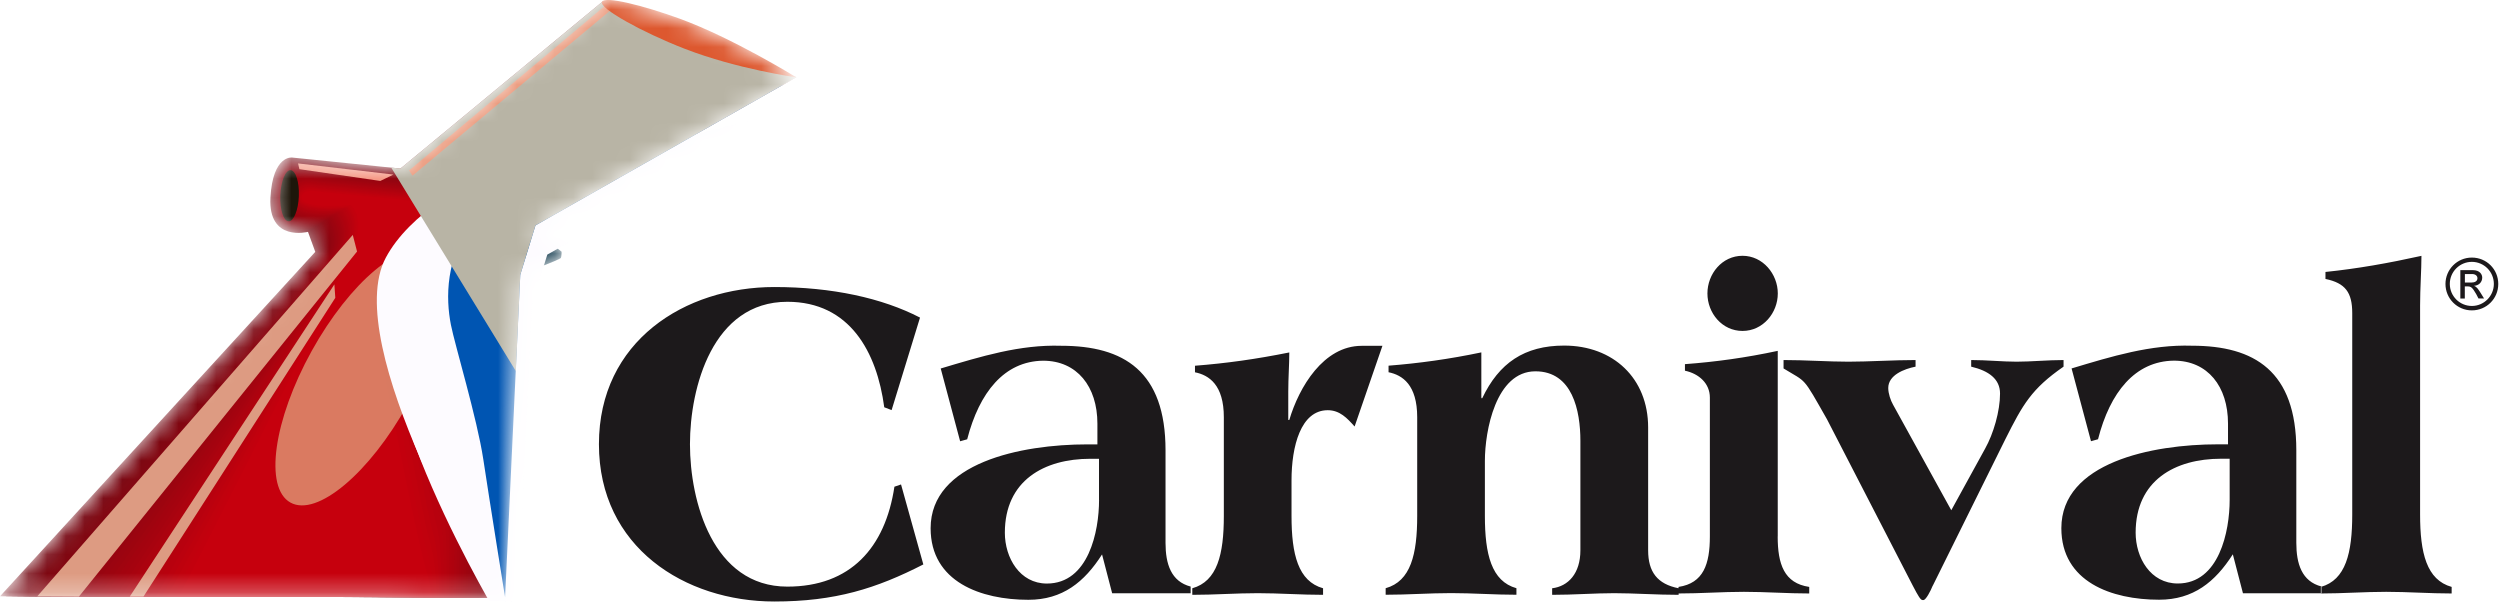 <svg width="133" height="32" viewBox="0 0 133 32" fill="none" xmlns="http://www.w3.org/2000/svg">
<g clip-path="url(#clip0_31013_205041)">
<path d="M47.433 21.817L47.042 21.667C46.651 18.737 45.214 16.055 41.887 16.055C37.914 16.055 36.706 20.608 36.706 23.632C36.706 26.656 37.914 31.208 41.887 31.208C45.24 31.208 47.094 29.142 47.583 25.893L47.935 25.773L49.121 30.028C46.625 31.306 44.432 32 41.193 32C36.441 32 31.863 29.116 31.863 23.632C31.863 18.147 36.438 15.27 41.193 15.27C44.256 15.27 46.941 15.857 48.945 16.896L47.433 21.82M58.467 26.6V24.407H58.007C55.544 24.407 53.458 25.567 53.458 28.34C53.458 29.677 54.253 31.045 55.694 31.045C57.913 31.045 58.47 28.262 58.47 26.6M58.63 29.494C57.691 30.964 56.531 31.909 54.71 31.909C52.197 31.909 49.509 30.964 49.509 28.102C49.509 24.619 54.319 23.641 57.841 23.641H58.382V22.537C58.382 20.559 57.294 19.19 55.495 19.19C53.429 19.213 52.099 20.875 51.454 23.371L51.079 23.475L50.046 19.604C52.194 18.962 54.26 18.323 56.456 18.395C59.787 18.395 62.006 19.747 62.006 23.957V28.885C62.006 29.999 62.299 30.934 63.342 31.205V31.563H59.167L58.627 29.488L58.63 29.494ZM72.065 22.69L73.545 18.398H72.44C70.413 18.398 69.11 20.591 68.591 22.341H68.536V20.832C68.536 20.099 68.591 19.386 68.591 18.75C66.809 19.109 65.212 19.33 63.573 19.457V19.806C64.319 19.956 65.108 20.474 65.108 22.198V27.451C65.108 29.494 64.759 30.924 63.43 31.296V31.645C64.59 31.645 65.776 31.557 66.913 31.557C68.05 31.557 69.233 31.645 70.387 31.645V31.296C69.061 30.924 68.709 29.491 68.709 27.451V25.551C68.709 23.746 69.201 21.823 70.635 21.823C71.277 21.823 71.668 22.244 72.065 22.69ZM78.807 21.139V18.747C77.097 19.105 75.49 19.327 73.871 19.454V19.803C74.61 19.953 75.395 20.471 75.395 22.195V27.448C75.395 29.491 75.053 30.921 73.717 31.293V31.641C74.877 31.641 76.064 31.553 77.201 31.553C78.338 31.553 79.524 31.641 80.674 31.641V31.293C79.345 30.921 78.996 29.488 78.996 27.448V24.515C78.996 22.941 79.57 19.754 81.685 19.754C83.656 19.754 84.077 21.852 84.077 23.449V29.276C84.077 30.507 83.431 31.192 82.574 31.296V31.645C83.702 31.645 84.865 31.557 85.875 31.557C86.885 31.557 88.173 31.645 89.303 31.645V31.296C88.173 31.074 87.681 30.429 87.681 29.276V22.742C87.681 20.125 85.826 18.385 83.213 18.385C81.098 18.385 79.746 19.314 78.856 21.184H78.811V21.136M94.576 28.536V18.666C92.875 19.03 91.268 19.252 89.639 19.373V19.721C90.385 19.881 90.965 20.396 90.965 21.152V28.536C90.965 30.015 90.623 31.026 89.297 31.224V31.573C90.457 31.573 91.633 31.485 92.777 31.485C93.921 31.485 95.091 31.573 96.251 31.573V31.224C94.915 31.026 94.573 30.015 94.573 28.536M92.702 13.608C91.614 13.608 90.835 14.569 90.835 15.612C90.835 16.655 91.614 17.606 92.702 17.606C93.791 17.606 94.579 16.645 94.579 15.612C94.579 14.579 93.784 13.608 92.702 13.608ZM102.824 31.159L106.695 23.345C107.611 21.527 108.07 20.689 109.781 19.506V19.154C108.963 19.154 108.024 19.242 107.285 19.242C106.545 19.242 105.688 19.154 104.867 19.154V19.506C105.805 19.728 106.402 20.164 106.402 20.937C106.402 21.875 106.053 23.074 105.607 23.869L103.808 27.145L100.709 21.527C100.582 21.305 100.455 20.937 100.455 20.643C100.455 19.953 101.299 19.627 101.908 19.506V19.154C100.754 19.154 99.395 19.242 98.337 19.242C97.277 19.242 96.062 19.154 94.885 19.154V19.601C96.14 20.373 95.87 19.975 97.199 22.312L101.761 31.159C102.055 31.723 102.175 31.922 102.279 31.922H102.328C102.455 31.922 102.703 31.452 102.82 31.159M118.618 26.597V24.404H118.165C115.702 24.404 113.616 25.564 113.616 28.337C113.616 29.673 114.405 31.042 115.858 31.042C118.061 31.042 118.618 28.259 118.618 26.597ZM118.785 29.491C117.846 30.96 116.686 31.905 114.864 31.905C112.342 31.905 109.664 30.96 109.664 28.099C109.664 24.616 114.467 23.638 117.989 23.638H118.53V22.534C118.53 20.555 117.448 19.187 115.653 19.187C113.584 19.21 112.251 20.872 111.615 23.368L111.241 23.472L110.208 19.601C112.345 18.959 114.421 18.32 116.614 18.392C119.938 18.392 122.164 19.744 122.164 23.954V28.881C122.164 29.996 122.457 30.931 123.5 31.201V31.56H119.325L118.785 29.484V29.491ZM125.139 16.661V27.369C125.139 29.419 124.797 30.85 123.47 31.224V31.573C124.624 31.573 125.807 31.485 126.944 31.485C128.081 31.485 129.268 31.573 130.428 31.573V31.224C129.092 30.85 128.749 29.419 128.749 27.369V16.251C128.749 15.335 128.821 14.367 128.821 13.611C127.071 13.999 125.393 14.296 123.715 14.468V14.84C124.774 15.061 125.139 15.557 125.139 16.661ZM132.673 15.104C132.673 14.452 132.145 13.931 131.503 13.931C130.861 13.931 130.33 14.452 130.33 15.104C130.33 15.755 130.858 16.277 131.503 16.277C132.148 16.277 132.673 15.749 132.673 15.104ZM130.89 15.879V14.371H131.552C131.93 14.371 132.054 14.602 132.054 14.768C132.054 15.006 131.881 15.188 131.624 15.205V15.211C131.757 15.254 131.845 15.384 131.969 15.583L132.152 15.879H131.855L131.731 15.641C131.532 15.303 131.467 15.237 131.278 15.237H131.128V15.883H130.89M131.128 15.032H131.477C131.666 15.032 131.8 14.957 131.8 14.801C131.8 14.67 131.682 14.579 131.519 14.579H131.132V15.032M131.503 16.512C130.724 16.512 130.099 15.883 130.099 15.107C130.099 14.332 130.724 13.703 131.503 13.703C132.282 13.703 132.908 14.322 132.908 15.107C132.908 15.892 132.279 16.512 131.503 16.512Z" fill="#1C191B"/>
<mask id="mask0_31013_205041" style="mask-type:luminance" maskUnits="userSpaceOnUse" x="0" y="-1" width="43" height="33">
<path d="M28.487 11.992L42.353 4.116H42.369C42.369 4.116 42.366 4.116 42.359 4.109L42.369 4.103L42.317 4.083C41.887 3.819 38.791 1.949 36.145 0.987C34.278 0.31 32.176 -0.231 32.023 0.098C32.023 0.101 32.023 0.107 32.02 0.114L21.302 8.968L15.544 8.381C15.544 8.381 14.514 8.225 14.387 10.509C14.253 12.898 16.384 12.334 16.384 12.334L16.772 13.399L0 31.723L26.871 31.778L27.679 14.618L27.686 14.595C28.292 14.371 29.813 13.804 29.843 13.716C29.879 13.608 29.879 13.393 29.879 13.393L28.412 12.226L28.484 11.992H28.487Z" fill="white"/>
</mask>
<g mask="url(#mask0_31013_205041)">
<path d="M27.943 11.852L29.879 13.393C29.879 13.393 29.879 13.608 29.843 13.716C29.807 13.823 27.441 14.684 27.441 14.684L27.943 11.852Z" fill="#022C41"/>
<path d="M42.369 4.106L28.487 11.992L27.679 14.618L26.871 31.778L0 31.723L16.772 13.399L16.384 12.334C16.384 12.334 14.257 12.894 14.387 10.509C14.514 8.228 15.544 8.381 15.544 8.381L21.302 8.968L32.049 0.088L42.369 4.106Z" fill="#720812"/>
<path d="M41.681 4.399C41.659 4.454 28.197 12.073 28.217 12.187C28.236 12.285 27.497 15.055 27.516 15.114C27.526 15.149 26.747 31.778 26.747 31.778L0.31 31.723C0.31 31.723 16.779 13.53 16.837 13.396C16.863 13.338 16.459 12.285 16.459 12.285C16.459 12.285 14.315 12.836 14.442 10.506C14.566 8.28 15.596 8.44 15.596 8.44L21.305 9.02L31.87 0.45C31.87 0.45 41.708 4.34 41.681 4.399Z" fill="#750812"/>
<path d="M40.994 4.696C40.945 4.806 27.904 12.155 27.946 12.383C27.982 12.582 27.317 15.492 27.35 15.609C27.369 15.677 26.62 31.775 26.62 31.775L0.613 31.723C0.613 31.723 16.776 13.663 16.896 13.396C16.948 13.282 16.528 12.239 16.528 12.239C16.528 12.239 14.367 12.784 14.491 10.506C14.612 8.339 15.638 8.498 15.638 8.498L21.299 9.075L31.69 0.811C31.69 0.811 41.046 4.578 40.994 4.692V4.696Z" fill="#770712"/>
<path d="M40.306 4.989C40.235 5.155 27.614 12.236 27.679 12.578C27.734 12.875 27.138 15.928 27.187 16.107C27.216 16.212 26.496 31.778 26.496 31.778L0.922 31.726C0.922 31.726 16.782 13.8 16.965 13.396C17.043 13.223 16.606 12.194 16.606 12.194C16.606 12.194 14.429 12.728 14.55 10.506C14.667 8.394 15.694 8.56 15.694 8.56L21.305 9.131L31.511 1.173C31.511 1.173 40.385 4.813 40.306 4.989Z" fill="#7A0712"/>
<path d="M39.619 5.285C39.521 5.507 27.321 12.318 27.409 12.774C27.483 13.171 26.956 16.365 27.024 16.603C27.063 16.743 26.372 31.775 26.372 31.775L1.229 31.723C1.229 31.723 16.782 13.927 17.026 13.393C17.131 13.165 16.681 12.148 16.681 12.148C16.681 12.148 14.488 12.673 14.605 10.506C14.719 8.45 15.746 8.619 15.746 8.619L21.312 9.183L31.335 1.538C31.335 1.538 39.726 5.054 39.622 5.289L39.619 5.285Z" fill="#7D0711"/>
<path d="M38.931 5.582C38.811 5.859 27.031 12.402 27.138 12.973C27.233 13.468 26.773 16.805 26.858 17.101C26.907 17.277 26.245 31.775 26.245 31.775L1.535 31.723C1.535 31.723 16.782 14.061 17.088 13.39C17.219 13.103 16.753 12.099 16.753 12.099C16.753 12.099 14.543 12.614 14.657 10.499C14.765 8.502 15.795 8.671 15.795 8.671L21.312 9.228L31.156 1.893C31.156 1.893 39.065 5.282 38.938 5.575L38.931 5.582Z" fill="#800711"/>
<path d="M38.247 5.875C38.1 6.208 26.744 12.48 26.871 13.168C26.982 13.764 26.594 17.241 26.695 17.6C26.754 17.808 26.121 31.778 26.121 31.778L1.844 31.729C1.844 31.729 16.789 14.201 17.154 13.393C17.31 13.047 16.828 12.057 16.828 12.057C16.828 12.057 14.605 12.562 14.716 10.506C14.82 8.564 15.847 8.74 15.847 8.74L21.315 9.29L30.977 2.265C30.977 2.265 38.403 5.53 38.25 5.882L38.247 5.875Z" fill="#820611"/>
<path d="M37.559 6.172C37.39 6.56 26.451 12.565 26.6 13.364C26.731 14.058 26.415 17.678 26.532 18.095C26.6 18.34 25.998 31.775 25.998 31.775L2.151 31.726C2.151 31.726 16.789 14.328 17.215 13.39C17.398 12.989 16.899 12.008 16.899 12.008C16.899 12.008 14.661 12.503 14.768 10.503C14.869 8.619 15.896 8.795 15.896 8.795L21.315 9.343L30.794 2.623C30.794 2.623 37.739 5.761 37.559 6.172Z" fill="#850611"/>
<path d="M36.872 6.465C36.676 6.908 26.16 12.643 26.33 13.559C26.48 14.354 26.232 18.115 26.366 18.591C26.444 18.871 25.87 31.775 25.87 31.775L2.457 31.726C2.457 31.726 16.792 14.462 17.277 13.386C17.486 12.927 16.971 11.963 16.971 11.963C16.971 11.963 14.716 12.448 14.82 10.499C14.918 8.671 15.945 8.854 15.945 8.854L21.315 9.395L30.615 2.985C30.615 2.985 37.08 5.999 36.872 6.465Z" fill="#880611"/>
<path d="M36.184 6.762C35.966 7.26 25.87 12.728 26.063 13.755C26.229 14.648 26.053 18.551 26.203 19.089C26.291 19.402 25.747 31.775 25.747 31.775L2.763 31.729C2.763 31.729 16.792 14.595 17.339 13.39C17.574 12.875 17.043 11.92 17.043 11.92C17.043 11.92 14.771 12.396 14.873 10.506C14.967 8.736 15.99 8.919 15.99 8.919L21.315 9.453L30.433 3.353C30.433 3.353 36.416 6.24 36.184 6.768V6.762Z" fill="#8A0611"/>
<path d="M35.496 7.058C35.252 7.612 25.577 12.81 25.792 13.953C25.978 14.944 25.87 18.991 26.04 19.588C26.138 19.936 25.623 31.775 25.623 31.775L3.073 31.729C3.073 31.729 16.798 14.729 17.408 13.386C17.668 12.813 17.121 11.871 17.121 11.871C17.121 11.871 14.833 12.337 14.931 10.499C15.022 8.785 16.046 8.971 16.046 8.971L21.321 9.499L30.26 3.705C30.26 3.705 35.761 6.465 35.503 7.052L35.496 7.058Z" fill="#8D0510"/>
<path d="M34.809 7.351C34.542 7.961 25.287 12.891 25.522 14.146C25.727 15.237 25.688 19.425 25.874 20.08C25.981 20.464 25.496 31.772 25.496 31.772L3.376 31.726C3.376 31.726 16.795 14.859 17.466 13.383C17.753 12.751 17.189 11.822 17.189 11.822C17.189 11.822 14.886 12.278 14.98 10.499C15.068 8.841 16.091 9.033 16.091 9.033L21.318 9.554L30.074 4.07C30.074 4.07 35.093 6.706 34.809 7.351Z" fill="#900510"/>
<path d="M34.121 7.648C33.828 8.313 24.997 12.973 25.251 14.345C25.473 15.534 25.509 19.868 25.707 20.582C25.825 20.999 25.369 31.775 25.369 31.775L3.682 31.729C3.682 31.729 16.795 14.993 17.528 13.383C17.841 12.696 17.264 11.78 17.264 11.78C17.264 11.78 14.947 12.226 15.035 10.503C15.117 8.903 16.14 9.095 16.14 9.095L21.318 9.61L29.895 4.435C29.895 4.435 34.431 6.947 34.121 7.648Z" fill="#930510"/>
<path d="M33.434 7.941C33.118 8.661 24.704 13.054 24.981 14.537C25.222 15.827 25.326 20.301 25.545 21.074C25.672 21.527 25.245 31.769 25.245 31.769L3.992 31.726C3.992 31.726 16.802 15.123 17.593 13.377C17.932 12.63 17.339 11.728 17.339 11.728C17.339 11.728 15.006 12.168 15.091 10.493C15.169 8.948 16.192 9.147 16.192 9.147L21.325 9.659L29.719 4.79C29.719 4.79 33.773 7.176 33.437 7.938L33.434 7.941Z" fill="#950510"/>
<path d="M32.746 8.238C32.407 9.013 24.414 13.139 24.714 14.736C24.974 16.124 25.147 20.741 25.382 21.576C25.518 22.064 25.121 31.775 25.121 31.775L4.298 31.733C4.298 31.733 16.802 15.264 17.655 13.383C18.02 12.582 17.411 11.689 17.411 11.689C17.411 11.689 15.062 12.119 15.143 10.503C15.218 9.017 16.241 9.215 16.241 9.215L21.325 9.72L29.54 5.162C29.54 5.162 33.111 7.42 32.753 8.241L32.746 8.238Z" fill="#980410"/>
<path d="M32.059 8.531C31.694 9.362 24.121 13.217 24.443 14.931C24.72 16.42 24.965 21.178 25.215 22.071C25.362 22.595 24.994 31.772 24.994 31.772L4.604 31.729C4.604 31.729 16.805 15.39 17.717 13.377C18.108 12.516 17.483 11.636 17.483 11.636C17.483 11.636 15.117 12.057 15.195 10.496C15.267 9.065 16.29 9.271 16.29 9.271L21.325 9.769L29.357 5.52C29.357 5.52 32.45 7.654 32.062 8.534L32.059 8.531Z" fill="#9B0410"/>
<path d="M31.371 8.828C30.98 9.714 23.831 13.302 24.173 15.127C24.469 16.714 24.782 21.615 25.052 22.566C25.209 23.123 24.87 31.769 24.87 31.769L4.911 31.73C4.911 31.73 16.805 15.524 17.779 13.377C18.196 12.458 17.554 11.594 17.554 11.594C17.554 11.594 15.172 12.005 15.247 10.499C15.316 9.127 16.336 9.333 16.336 9.333L21.321 9.825L29.172 5.882C29.172 5.882 31.782 7.889 31.368 8.828H31.371Z" fill="#9D040F"/>
<path d="M30.687 9.124C30.273 10.066 23.544 13.383 23.905 15.325C24.222 17.013 24.606 22.054 24.89 23.068C25.056 23.661 24.746 31.775 24.746 31.775L5.22 31.736C5.22 31.736 16.811 15.664 17.848 13.38C18.291 12.406 17.633 11.552 17.633 11.552C17.633 11.552 15.234 11.953 15.306 10.502C15.371 9.186 16.391 9.395 16.391 9.395L21.331 9.88L29.002 6.247C29.002 6.247 31.13 8.13 30.69 9.127L30.687 9.124Z" fill="#A0040F"/>
<path d="M29.999 9.417C29.562 10.415 23.25 13.465 23.635 15.518C23.971 17.303 24.424 22.488 24.723 23.56C24.899 24.189 24.619 31.769 24.619 31.769L5.523 31.73C5.523 31.73 16.808 15.788 17.906 13.373C18.376 12.341 17.701 11.5 17.701 11.5C17.701 11.5 15.286 11.891 15.355 10.496C15.417 9.238 16.437 9.45 16.437 9.45L21.328 9.932L28.816 6.609C28.816 6.609 30.462 8.365 29.996 9.421L29.999 9.417Z" fill="#A3030F"/>
<path d="M29.312 9.714C28.849 10.763 22.96 13.546 23.365 15.716C23.716 17.603 24.241 22.928 24.561 24.059C24.746 24.72 24.495 31.772 24.495 31.772L5.833 31.733C5.833 31.733 16.815 15.925 17.971 13.373C18.467 12.285 17.776 11.454 17.776 11.454C17.776 11.454 15.348 11.835 15.41 10.496C15.469 9.294 16.485 9.509 16.485 9.509L21.328 9.984L28.637 6.967C28.637 6.967 29.8 8.6 29.312 9.714Z" fill="#A5030F"/>
<path d="M28.624 10.007C28.139 11.112 22.671 13.628 23.097 15.909C23.469 17.893 24.062 23.361 24.398 24.554C24.593 25.251 24.372 31.768 24.372 31.768L6.143 31.733C6.143 31.733 16.818 16.059 18.037 13.37C18.558 12.223 17.854 11.405 17.854 11.405C17.854 11.405 15.41 11.777 15.469 10.493C15.521 9.346 16.541 9.567 16.541 9.567L21.334 10.037L28.461 7.329C28.461 7.329 29.142 8.834 28.627 10.007H28.624Z" fill="#A8030F"/>
<path d="M27.936 10.304C27.425 11.464 22.377 13.709 22.827 16.108C23.218 18.193 23.879 23.801 24.231 25.052C24.437 25.786 24.244 31.769 24.244 31.769L6.446 31.733C6.446 31.733 16.815 16.189 18.095 13.37C18.643 12.165 17.923 11.363 17.923 11.363C17.923 11.363 15.462 11.725 15.518 10.496C15.567 9.408 16.587 9.629 16.587 9.629L21.331 10.092L28.279 7.694C28.279 7.694 28.477 9.075 27.936 10.307V10.304Z" fill="#AB030F"/>
<path d="M27.249 10.6C26.715 11.816 22.087 13.794 22.556 16.303C22.964 18.486 23.697 24.238 24.068 25.548C24.284 26.317 24.121 31.769 24.121 31.769L6.755 31.733C6.755 31.733 16.821 16.323 18.16 13.367C18.734 12.106 17.998 11.314 17.998 11.314C17.998 11.314 15.521 11.669 15.573 10.493C15.619 9.46 16.635 9.685 16.635 9.685L21.334 10.141L28.099 8.049C28.099 8.049 27.816 9.303 27.249 10.594V10.6Z" fill="#AE020E"/>
<path d="M26.561 10.894C26.001 12.165 21.794 13.872 22.286 16.498C22.713 18.78 23.518 24.674 23.902 26.046C24.127 26.848 23.994 31.769 23.994 31.769L7.058 31.736C7.058 31.736 16.818 16.456 18.219 13.37C18.819 12.05 18.066 11.272 18.066 11.272C18.066 11.272 15.573 11.617 15.622 10.496C15.664 9.522 16.681 9.75 16.681 9.75L21.331 10.203L27.917 8.42C27.917 8.42 27.154 9.551 26.561 10.9V10.894Z" fill="#B0020E"/>
<path d="M25.874 11.19C25.29 12.516 21.504 13.957 22.019 16.697C22.465 19.079 23.338 25.114 23.739 26.545C23.974 27.382 23.87 31.769 23.87 31.769L7.368 31.736C7.368 31.736 16.824 16.59 18.284 13.367C18.91 11.992 18.141 11.223 18.141 11.223C18.141 11.223 15.632 11.558 15.677 10.49C15.716 9.571 16.733 9.802 16.733 9.802L21.334 10.248L27.738 8.776C27.738 8.776 26.493 9.779 25.874 11.187V11.19Z" fill="#B3020E"/>
<path d="M25.186 11.483C24.577 12.865 21.214 14.035 21.748 16.89C22.214 19.369 23.156 25.551 23.576 27.037C23.821 27.91 23.746 31.765 23.746 31.765L7.674 31.733C7.674 31.733 16.824 16.72 18.349 13.364C19.001 11.93 18.216 11.177 18.216 11.177C18.216 11.177 15.694 11.503 15.733 10.489C15.769 9.629 16.785 9.864 16.785 9.864L21.338 10.304L27.562 9.137C27.562 9.137 25.835 10.017 25.189 11.483H25.186Z" fill="#B6020E"/>
<path d="M24.499 11.78C23.866 13.217 20.921 14.12 21.478 17.088C21.96 19.669 22.974 25.991 23.41 27.539C23.664 28.445 23.619 31.769 23.619 31.769L7.98 31.739C7.98 31.739 16.828 16.857 18.411 13.367C19.089 11.874 18.288 11.135 18.288 11.135C18.288 11.135 15.749 11.451 15.785 10.493C15.818 9.688 16.831 9.926 16.831 9.926L21.338 10.359L27.379 9.502C27.379 9.502 25.17 10.255 24.499 11.78Z" fill="#B8010E"/>
<path d="M23.814 12.073C23.156 13.566 20.634 14.198 21.211 17.281C21.712 19.959 22.794 26.424 23.247 28.031C23.511 28.973 23.495 31.765 23.495 31.765L8.287 31.736C8.287 31.736 16.828 16.987 18.473 13.36C19.177 11.812 18.359 11.083 18.359 11.083C18.359 11.083 15.805 11.389 15.837 10.486C15.866 9.74 16.88 9.981 16.88 9.981L21.338 10.408L27.2 9.861C27.2 9.861 24.508 10.489 23.811 12.073H23.814Z" fill="#BB010E"/>
<path d="M23.127 12.37C22.446 13.918 20.344 14.283 20.94 17.479C21.462 20.259 22.615 26.864 23.084 28.533C23.358 29.51 23.371 31.769 23.371 31.769L8.596 31.739C8.596 31.739 16.831 17.124 18.538 13.364C19.268 11.757 18.438 11.04 18.438 11.04C18.438 11.04 15.866 11.337 15.896 10.493C15.922 9.802 16.935 10.046 16.935 10.046L21.344 10.47L27.024 10.229C27.024 10.229 23.85 10.731 23.13 12.373L23.127 12.37Z" fill="#BE010D"/>
<path d="M22.439 12.666C21.732 14.27 20.05 14.364 20.67 17.675C21.207 20.552 22.433 27.301 22.918 29.028C23.202 30.038 23.244 31.765 23.244 31.765L8.903 31.739C8.903 31.739 16.834 17.254 18.6 13.36C19.356 11.698 18.509 10.995 18.509 10.995C18.509 10.995 15.922 11.281 15.948 10.493C15.971 9.861 16.981 10.105 16.981 10.105L21.341 10.522L26.838 10.591C26.838 10.591 23.182 10.969 22.436 12.669L22.439 12.666Z" fill="#C1010D"/>
<path d="M21.752 12.96C21.022 14.618 19.761 14.445 20.402 17.87C20.96 20.849 22.253 27.738 22.755 29.523C23.049 30.569 23.12 31.765 23.12 31.765L9.209 31.739C9.209 31.739 16.834 17.388 18.662 13.36C19.444 11.64 18.581 10.949 18.581 10.949C18.581 10.949 15.977 11.226 16 10.493C16.016 9.916 17.03 10.167 17.03 10.167L21.344 10.578L26.662 10.956C26.662 10.956 22.527 11.206 21.752 12.966V12.96Z" fill="#C3000D"/>
<path d="M26.483 11.311C26.483 11.311 21.866 11.438 21.064 13.256C20.311 14.97 19.467 14.527 20.132 18.066C20.709 21.142 22.071 28.174 22.592 30.022C22.895 31.104 22.996 31.765 22.996 31.765L9.519 31.739C9.519 31.739 16.841 17.522 18.727 13.357C19.536 11.578 18.656 10.9 18.656 10.9C18.656 10.9 16.039 11.171 16.055 10.486C16.068 9.965 17.082 10.219 17.082 10.219L21.348 10.623L26.483 11.307V11.311Z" fill="#C6000D"/>
<path d="M1.981 31.726L18.767 12.497L18.995 13.38L4.197 31.739L1.981 31.726ZM7.632 31.739L17.838 15.844L17.789 15.13L6.902 31.739H7.629H7.632Z" fill="#DD9B82"/>
<path opacity="0.75" d="M16.58 18.675C14.547 22.348 14.041 25.955 15.453 26.737C16.863 27.519 19.656 25.176 21.69 21.507C23.723 17.838 24.228 14.227 22.817 13.445C21.406 12.663 18.613 15.006 16.58 18.675Z" fill="#E0A37D"/>
<path d="M35.878 5.706C32.85 6.462 23.013 9.056 20.526 13.706C18.04 18.353 26.04 31.544 26.04 31.544L26.099 31.782H26.871L27.679 14.621L28.487 11.995L42.33 4.129C41.945 4.22 38.716 4.995 35.874 5.706H35.878Z" fill="#FDFBFF"/>
<g filter="url(#filter0_d_31013_205041)">
<path d="M35.878 5.706C32.85 6.462 23.013 9.056 20.526 13.706C18.04 18.353 26.04 31.544 26.04 31.544L26.099 31.782H26.871L27.679 14.621L28.487 11.995L42.33 4.129C41.945 4.22 38.716 4.995 35.874 5.706H35.878Z" fill="#FDFBFF"/>
</g>
<path d="M28.487 11.992L41.659 4.51C38.768 5.442 26.835 9.391 25.222 11.601C23.674 13.719 23.716 15.879 23.987 17.274C24.195 18.34 25.385 22.273 25.711 24.433C26.037 26.597 26.871 31.782 26.871 31.782L27.679 14.621L28.487 11.995V11.992Z" fill="#0055B2"/>
<g style="mix-blend-mode:multiply">
<path d="M42.369 4.106L32.049 0.088L21.302 8.968L20.813 8.916L27.444 19.744L27.679 14.618L28.487 11.992L42.369 4.106Z" fill="#B8B4A5"/>
</g>
<path d="M15.899 10.431C15.87 11.184 15.625 11.783 15.355 11.774C15.081 11.764 14.882 11.145 14.912 10.395C14.941 9.642 15.185 9.043 15.456 9.052C15.729 9.062 15.928 9.681 15.899 10.431Z" fill="#1E160A"/>
<path d="M21.944 9.346L21.761 9.069L32.238 0.261L32.44 0.58L21.944 9.346Z" fill="#EB9A7D"/>
<path d="M20.233 9.626L15.928 9L15.857 8.694L20.93 9.287L20.233 9.626Z" fill="#F59B88"/>
<path d="M42.369 4.116C42.369 4.116 39.215 3.676 36.432 2.597C34.105 1.694 31.863 0.427 32.02 0.098C32.176 -0.231 34.275 0.31 36.142 0.987C38.993 2.024 42.366 4.116 42.366 4.116H42.369Z" fill="#DD582F"/>
</g>
</g>
<defs>
<filter id="filter0_d_31013_205041" x="18.46" y="3.464" width="26.715" height="32.085" filterUnits="userSpaceOnUse" color-interpolation-filters="sRGB">
<feFlood flood-opacity="0" result="BackgroundImageFix"/>
<feColorMatrix in="SourceAlpha" type="matrix" values="0 0 0 0 0 0 0 0 0 0 0 0 0 0 0 0 0 0 127 0" result="hardAlpha"/>
<feOffset dx="0.629" dy="1.551"/>
<feGaussianBlur stdDeviation="1.108"/>
<feColorMatrix type="matrix" values="0 0 0 0 0 0 0 0 0 0 0 0 0 0 0 0 0 0 0.75 0"/>
<feBlend mode="normal" in2="BackgroundImageFix" result="effect1_dropShadow_31013_205041"/>
<feBlend mode="normal" in="SourceGraphic" in2="effect1_dropShadow_31013_205041" result="shape"/>
</filter>
<clipPath id="clip0_31013_205041">
<rect width="132.908" height="32" fill="white"/>
</clipPath>
</defs>
</svg>
